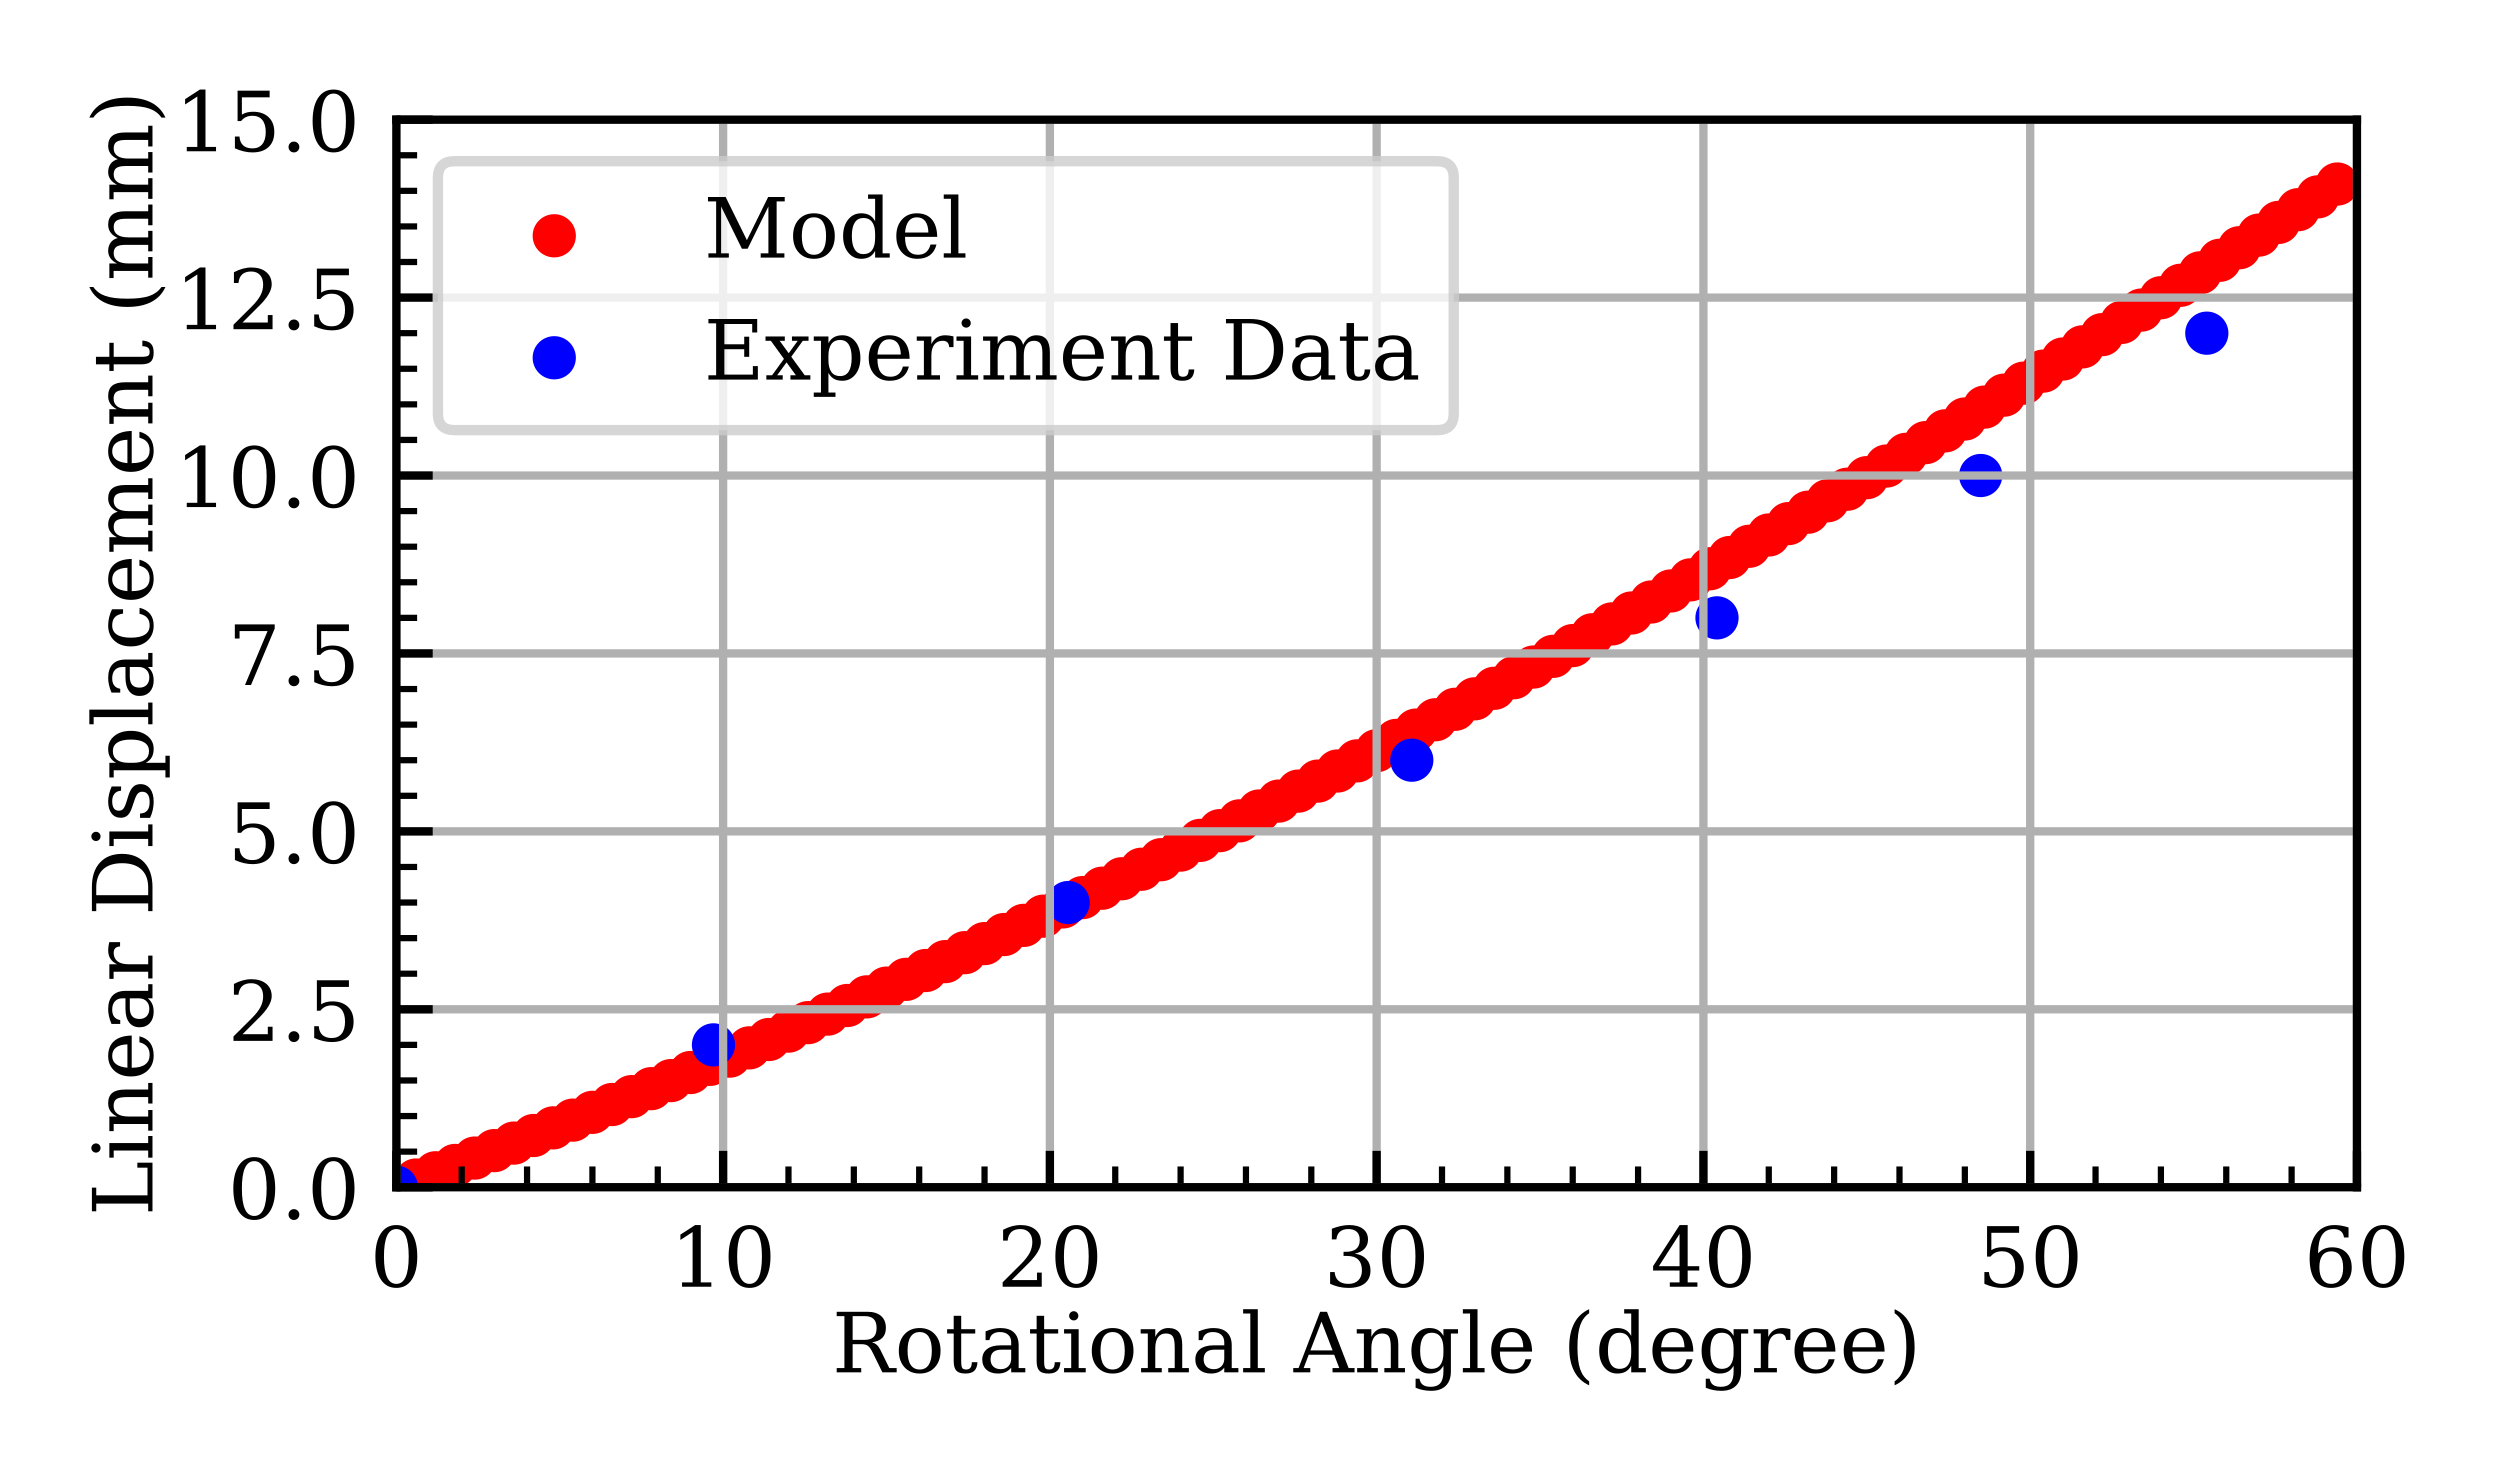 <?xml version="1.0" encoding="utf-8" standalone="no"?>
<!DOCTYPE svg PUBLIC "-//W3C//DTD SVG 1.1//EN"
  "http://www.w3.org/Graphics/SVG/1.1/DTD/svg11.dtd">
<!-- Created with matplotlib (https://matplotlib.org/) -->
<svg height="141.732pt" version="1.1" viewBox="0 0 240.661 141.732" width="240.661pt" xmlns="http://www.w3.org/2000/svg" xmlns:xlink="http://www.w3.org/1999/xlink">
 <defs>
  <style type="text/css">
*{stroke-linecap:butt;stroke-linejoin:round;}
  </style>
 </defs>
 <g id="figure_1">
  <g id="patch_1">
   <path d="M 0 141.732 
L 240.661 141.732 
L 240.661 0 
L 0 0 
z
" style="fill:#ffffff;"/>
  </g>
  <g id="axes_1">
   <g id="patch_2">
    <path d="M 38.155 114.287 
L 226.891 114.287 
L 226.891 11.52 
L 38.155 11.52 
z
" style="fill:#ffffff;"/>
   </g>
   <g id="PathCollection_1">
    <defs>
     <path d="M 0 1.581 
C 0.419 1.581 0.822 1.415 1.118 1.118 
C 1.415 0.822 1.581 0.419 1.581 0 
C 1.581 -0.419 1.415 -0.822 1.118 -1.118 
C 0.822 -1.415 0.419 -1.581 0 -1.581 
C -0.419 -1.581 -0.822 -1.415 -1.118 -1.118 
C -1.415 -0.822 -1.581 -0.419 -1.581 0 
C -1.581 0.419 -1.415 0.822 -1.118 1.118 
C -0.822 1.415 -0.419 1.581 0 1.581 
z
" id="md7546d40c3" style="stroke:#ff0000;"/>
    </defs>
    <g clip-path="url(#p2cd975477b)">
     <use style="fill:#ff0000;stroke:#ff0000;" x="-1" xlink:href="#md7546d40c3" y="127.199"/>
     <use style="fill:#ff0000;stroke:#ff0000;" x="0.408" xlink:href="#md7546d40c3" y="126.784"/>
     <use style="fill:#ff0000;stroke:#ff0000;" x="2.295" xlink:href="#md7546d40c3" y="126.221"/>
     <use style="fill:#ff0000;stroke:#ff0000;" x="4.182" xlink:href="#md7546d40c3" y="125.652"/>
     <use style="fill:#ff0000;stroke:#ff0000;" x="6.07" xlink:href="#md7546d40c3" y="125.076"/>
     <use style="fill:#ff0000;stroke:#ff0000;" x="7.957" xlink:href="#md7546d40c3" y="124.493"/>
     <use style="fill:#ff0000;stroke:#ff0000;" x="9.845" xlink:href="#md7546d40c3" y="123.904"/>
     <use style="fill:#ff0000;stroke:#ff0000;" x="11.732" xlink:href="#md7546d40c3" y="123.308"/>
     <use style="fill:#ff0000;stroke:#ff0000;" x="13.619" xlink:href="#md7546d40c3" y="122.706"/>
     <use style="fill:#ff0000;stroke:#ff0000;" x="15.507" xlink:href="#md7546d40c3" y="122.097"/>
     <use style="fill:#ff0000;stroke:#ff0000;" x="17.394" xlink:href="#md7546d40c3" y="121.482"/>
     <use style="fill:#ff0000;stroke:#ff0000;" x="19.281" xlink:href="#md7546d40c3" y="120.86"/>
     <use style="fill:#ff0000;stroke:#ff0000;" x="21.169" xlink:href="#md7546d40c3" y="120.232"/>
     <use style="fill:#ff0000;stroke:#ff0000;" x="23.056" xlink:href="#md7546d40c3" y="119.597"/>
     <use style="fill:#ff0000;stroke:#ff0000;" x="24.943" xlink:href="#md7546d40c3" y="118.956"/>
     <use style="fill:#ff0000;stroke:#ff0000;" x="26.831" xlink:href="#md7546d40c3" y="118.308"/>
     <use style="fill:#ff0000;stroke:#ff0000;" x="28.718" xlink:href="#md7546d40c3" y="117.654"/>
     <use style="fill:#ff0000;stroke:#ff0000;" x="30.606" xlink:href="#md7546d40c3" y="116.993"/>
     <use style="fill:#ff0000;stroke:#ff0000;" x="32.493" xlink:href="#md7546d40c3" y="116.326"/>
     <use style="fill:#ff0000;stroke:#ff0000;" x="34.38" xlink:href="#md7546d40c3" y="115.653"/>
     <use style="fill:#ff0000;stroke:#ff0000;" x="36.268" xlink:href="#md7546d40c3" y="114.973"/>
     <use style="fill:#ff0000;stroke:#ff0000;" x="38.155" xlink:href="#md7546d40c3" y="114.287"/>
     <use style="fill:#ff0000;stroke:#ff0000;" x="40.042" xlink:href="#md7546d40c3" y="113.595"/>
     <use style="fill:#ff0000;stroke:#ff0000;" x="41.93" xlink:href="#md7546d40c3" y="112.896"/>
     <use style="fill:#ff0000;stroke:#ff0000;" x="43.817" xlink:href="#md7546d40c3" y="112.191"/>
     <use style="fill:#ff0000;stroke:#ff0000;" x="45.704" xlink:href="#md7546d40c3" y="111.48"/>
     <use style="fill:#ff0000;stroke:#ff0000;" x="47.592" xlink:href="#md7546d40c3" y="110.763"/>
     <use style="fill:#ff0000;stroke:#ff0000;" x="49.479" xlink:href="#md7546d40c3" y="110.039"/>
     <use style="fill:#ff0000;stroke:#ff0000;" x="51.367" xlink:href="#md7546d40c3" y="109.309"/>
     <use style="fill:#ff0000;stroke:#ff0000;" x="53.254" xlink:href="#md7546d40c3" y="108.573"/>
     <use style="fill:#ff0000;stroke:#ff0000;" x="55.141" xlink:href="#md7546d40c3" y="107.83"/>
     <use style="fill:#ff0000;stroke:#ff0000;" x="57.029" xlink:href="#md7546d40c3" y="107.081"/>
     <use style="fill:#ff0000;stroke:#ff0000;" x="58.916" xlink:href="#md7546d40c3" y="106.327"/>
     <use style="fill:#ff0000;stroke:#ff0000;" x="60.803" xlink:href="#md7546d40c3" y="105.566"/>
     <use style="fill:#ff0000;stroke:#ff0000;" x="62.691" xlink:href="#md7546d40c3" y="104.799"/>
     <use style="fill:#ff0000;stroke:#ff0000;" x="64.578" xlink:href="#md7546d40c3" y="104.025"/>
     <use style="fill:#ff0000;stroke:#ff0000;" x="66.465" xlink:href="#md7546d40c3" y="103.246"/>
     <use style="fill:#ff0000;stroke:#ff0000;" x="68.353" xlink:href="#md7546d40c3" y="102.461"/>
     <use style="fill:#ff0000;stroke:#ff0000;" x="70.24" xlink:href="#md7546d40c3" y="101.669"/>
     <use style="fill:#ff0000;stroke:#ff0000;" x="72.128" xlink:href="#md7546d40c3" y="100.872"/>
     <use style="fill:#ff0000;stroke:#ff0000;" x="74.015" xlink:href="#md7546d40c3" y="100.068"/>
     <use style="fill:#ff0000;stroke:#ff0000;" x="75.902" xlink:href="#md7546d40c3" y="99.259"/>
     <use style="fill:#ff0000;stroke:#ff0000;" x="77.79" xlink:href="#md7546d40c3" y="98.443"/>
     <use style="fill:#ff0000;stroke:#ff0000;" x="79.677" xlink:href="#md7546d40c3" y="97.622"/>
     <use style="fill:#ff0000;stroke:#ff0000;" x="81.564" xlink:href="#md7546d40c3" y="96.794"/>
     <use style="fill:#ff0000;stroke:#ff0000;" x="83.452" xlink:href="#md7546d40c3" y="95.961"/>
     <use style="fill:#ff0000;stroke:#ff0000;" x="85.339" xlink:href="#md7546d40c3" y="95.121"/>
     <use style="fill:#ff0000;stroke:#ff0000;" x="87.226" xlink:href="#md7546d40c3" y="94.276"/>
     <use style="fill:#ff0000;stroke:#ff0000;" x="89.114" xlink:href="#md7546d40c3" y="93.425"/>
     <use style="fill:#ff0000;stroke:#ff0000;" x="91.001" xlink:href="#md7546d40c3" y="92.568"/>
     <use style="fill:#ff0000;stroke:#ff0000;" x="92.889" xlink:href="#md7546d40c3" y="91.705"/>
     <use style="fill:#ff0000;stroke:#ff0000;" x="94.776" xlink:href="#md7546d40c3" y="90.836"/>
     <use style="fill:#ff0000;stroke:#ff0000;" x="96.663" xlink:href="#md7546d40c3" y="89.962"/>
     <use style="fill:#ff0000;stroke:#ff0000;" x="98.551" xlink:href="#md7546d40c3" y="89.081"/>
     <use style="fill:#ff0000;stroke:#ff0000;" x="100.438" xlink:href="#md7546d40c3" y="88.195"/>
     <use style="fill:#ff0000;stroke:#ff0000;" x="102.325" xlink:href="#md7546d40c3" y="87.303"/>
     <use style="fill:#ff0000;stroke:#ff0000;" x="104.213" xlink:href="#md7546d40c3" y="86.406"/>
     <use style="fill:#ff0000;stroke:#ff0000;" x="106.1" xlink:href="#md7546d40c3" y="85.502"/>
     <use style="fill:#ff0000;stroke:#ff0000;" x="107.987" xlink:href="#md7546d40c3" y="84.593"/>
     <use style="fill:#ff0000;stroke:#ff0000;" x="109.875" xlink:href="#md7546d40c3" y="83.678"/>
     <use style="fill:#ff0000;stroke:#ff0000;" x="111.762" xlink:href="#md7546d40c3" y="82.758"/>
     <use style="fill:#ff0000;stroke:#ff0000;" x="113.65" xlink:href="#md7546d40c3" y="81.832"/>
     <use style="fill:#ff0000;stroke:#ff0000;" x="115.537" xlink:href="#md7546d40c3" y="80.9"/>
     <use style="fill:#ff0000;stroke:#ff0000;" x="117.424" xlink:href="#md7546d40c3" y="79.963"/>
     <use style="fill:#ff0000;stroke:#ff0000;" x="119.312" xlink:href="#md7546d40c3" y="79.02"/>
     <use style="fill:#ff0000;stroke:#ff0000;" x="121.199" xlink:href="#md7546d40c3" y="78.071"/>
     <use style="fill:#ff0000;stroke:#ff0000;" x="123.086" xlink:href="#md7546d40c3" y="77.117"/>
     <use style="fill:#ff0000;stroke:#ff0000;" x="124.974" xlink:href="#md7546d40c3" y="76.157"/>
     <use style="fill:#ff0000;stroke:#ff0000;" x="126.861" xlink:href="#md7546d40c3" y="75.192"/>
     <use style="fill:#ff0000;stroke:#ff0000;" x="128.748" xlink:href="#md7546d40c3" y="74.221"/>
     <use style="fill:#ff0000;stroke:#ff0000;" x="130.636" xlink:href="#md7546d40c3" y="73.245"/>
     <use style="fill:#ff0000;stroke:#ff0000;" x="132.523" xlink:href="#md7546d40c3" y="72.263"/>
     <use style="fill:#ff0000;stroke:#ff0000;" x="134.411" xlink:href="#md7546d40c3" y="71.276"/>
     <use style="fill:#ff0000;stroke:#ff0000;" x="136.298" xlink:href="#md7546d40c3" y="70.283"/>
     <use style="fill:#ff0000;stroke:#ff0000;" x="138.185" xlink:href="#md7546d40c3" y="69.285"/>
     <use style="fill:#ff0000;stroke:#ff0000;" x="140.073" xlink:href="#md7546d40c3" y="68.281"/>
     <use style="fill:#ff0000;stroke:#ff0000;" x="141.96" xlink:href="#md7546d40c3" y="67.272"/>
     <use style="fill:#ff0000;stroke:#ff0000;" x="143.847" xlink:href="#md7546d40c3" y="66.258"/>
     <use style="fill:#ff0000;stroke:#ff0000;" x="145.735" xlink:href="#md7546d40c3" y="65.238"/>
     <use style="fill:#ff0000;stroke:#ff0000;" x="147.622" xlink:href="#md7546d40c3" y="64.213"/>
     <use style="fill:#ff0000;stroke:#ff0000;" x="149.509" xlink:href="#md7546d40c3" y="63.183"/>
     <use style="fill:#ff0000;stroke:#ff0000;" x="151.397" xlink:href="#md7546d40c3" y="62.147"/>
     <use style="fill:#ff0000;stroke:#ff0000;" x="153.284" xlink:href="#md7546d40c3" y="61.106"/>
     <use style="fill:#ff0000;stroke:#ff0000;" x="155.172" xlink:href="#md7546d40c3" y="60.06"/>
     <use style="fill:#ff0000;stroke:#ff0000;" x="157.059" xlink:href="#md7546d40c3" y="59.008"/>
     <use style="fill:#ff0000;stroke:#ff0000;" x="158.946" xlink:href="#md7546d40c3" y="57.951"/>
     <use style="fill:#ff0000;stroke:#ff0000;" x="160.834" xlink:href="#md7546d40c3" y="56.889"/>
     <use style="fill:#ff0000;stroke:#ff0000;" x="162.721" xlink:href="#md7546d40c3" y="55.822"/>
     <use style="fill:#ff0000;stroke:#ff0000;" x="164.608" xlink:href="#md7546d40c3" y="54.749"/>
     <use style="fill:#ff0000;stroke:#ff0000;" x="166.496" xlink:href="#md7546d40c3" y="53.671"/>
     <use style="fill:#ff0000;stroke:#ff0000;" x="168.383" xlink:href="#md7546d40c3" y="52.588"/>
     <use style="fill:#ff0000;stroke:#ff0000;" x="170.27" xlink:href="#md7546d40c3" y="51.5"/>
     <use style="fill:#ff0000;stroke:#ff0000;" x="172.158" xlink:href="#md7546d40c3" y="50.406"/>
     <use style="fill:#ff0000;stroke:#ff0000;" x="174.045" xlink:href="#md7546d40c3" y="49.308"/>
     <use style="fill:#ff0000;stroke:#ff0000;" x="175.933" xlink:href="#md7546d40c3" y="48.204"/>
     <use style="fill:#ff0000;stroke:#ff0000;" x="177.82" xlink:href="#md7546d40c3" y="47.095"/>
     <use style="fill:#ff0000;stroke:#ff0000;" x="179.707" xlink:href="#md7546d40c3" y="45.981"/>
     <use style="fill:#ff0000;stroke:#ff0000;" x="181.595" xlink:href="#md7546d40c3" y="44.862"/>
     <use style="fill:#ff0000;stroke:#ff0000;" x="183.482" xlink:href="#md7546d40c3" y="43.738"/>
     <use style="fill:#ff0000;stroke:#ff0000;" x="185.369" xlink:href="#md7546d40c3" y="42.609"/>
     <use style="fill:#ff0000;stroke:#ff0000;" x="187.257" xlink:href="#md7546d40c3" y="41.474"/>
     <use style="fill:#ff0000;stroke:#ff0000;" x="189.144" xlink:href="#md7546d40c3" y="40.335"/>
     <use style="fill:#ff0000;stroke:#ff0000;" x="191.031" xlink:href="#md7546d40c3" y="39.19"/>
     <use style="fill:#ff0000;stroke:#ff0000;" x="192.919" xlink:href="#md7546d40c3" y="38.04"/>
     <use style="fill:#ff0000;stroke:#ff0000;" x="194.806" xlink:href="#md7546d40c3" y="36.885"/>
     <use style="fill:#ff0000;stroke:#ff0000;" x="196.694" xlink:href="#md7546d40c3" y="35.725"/>
     <use style="fill:#ff0000;stroke:#ff0000;" x="198.581" xlink:href="#md7546d40c3" y="34.56"/>
     <use style="fill:#ff0000;stroke:#ff0000;" x="200.468" xlink:href="#md7546d40c3" y="33.39"/>
     <use style="fill:#ff0000;stroke:#ff0000;" x="202.356" xlink:href="#md7546d40c3" y="32.215"/>
     <use style="fill:#ff0000;stroke:#ff0000;" x="204.243" xlink:href="#md7546d40c3" y="31.035"/>
     <use style="fill:#ff0000;stroke:#ff0000;" x="206.13" xlink:href="#md7546d40c3" y="29.85"/>
     <use style="fill:#ff0000;stroke:#ff0000;" x="208.018" xlink:href="#md7546d40c3" y="28.659"/>
     <use style="fill:#ff0000;stroke:#ff0000;" x="209.905" xlink:href="#md7546d40c3" y="27.464"/>
     <use style="fill:#ff0000;stroke:#ff0000;" x="211.793" xlink:href="#md7546d40c3" y="26.263"/>
     <use style="fill:#ff0000;stroke:#ff0000;" x="213.68" xlink:href="#md7546d40c3" y="25.058"/>
     <use style="fill:#ff0000;stroke:#ff0000;" x="215.567" xlink:href="#md7546d40c3" y="23.847"/>
     <use style="fill:#ff0000;stroke:#ff0000;" x="217.455" xlink:href="#md7546d40c3" y="22.631"/>
     <use style="fill:#ff0000;stroke:#ff0000;" x="219.342" xlink:href="#md7546d40c3" y="21.41"/>
     <use style="fill:#ff0000;stroke:#ff0000;" x="221.229" xlink:href="#md7546d40c3" y="20.184"/>
     <use style="fill:#ff0000;stroke:#ff0000;" x="223.117" xlink:href="#md7546d40c3" y="18.952"/>
     <use style="fill:#ff0000;stroke:#ff0000;" x="225.004" xlink:href="#md7546d40c3" y="17.716"/>
    </g>
   </g>
   <g id="PathCollection_2">
    <defs>
     <path d="M 0 1.581 
C 0.419 1.581 0.822 1.415 1.118 1.118 
C 1.415 0.822 1.581 0.419 1.581 0 
C 1.581 -0.419 1.415 -0.822 1.118 -1.118 
C 0.822 -1.415 0.419 -1.581 0 -1.581 
C -0.419 -1.581 -0.822 -1.415 -1.118 -1.118 
C -1.415 -0.822 -1.581 -0.419 -1.581 0 
C -1.581 0.419 -1.415 0.822 -1.118 1.118 
C -0.822 1.415 -0.419 1.581 0 1.581 
z
" id="mf93abc0669" style="stroke:#0000ff;"/>
    </defs>
    <g clip-path="url(#p2cd975477b)">
     <use style="fill:#0000ff;stroke:#0000ff;" x="38.155" xlink:href="#mf93abc0669" y="114.287"/>
     <use style="fill:#0000ff;stroke:#0000ff;" x="68.683" xlink:href="#mf93abc0669" y="100.585"/>
     <use style="fill:#0000ff;stroke:#0000ff;" x="102.829" xlink:href="#mf93abc0669" y="86.883"/>
     <use style="fill:#0000ff;stroke:#0000ff;" x="135.905" xlink:href="#mf93abc0669" y="73.18"/>
     <use style="fill:#0000ff;stroke:#0000ff;" x="165.285" xlink:href="#mf93abc0669" y="59.478"/>
     <use style="fill:#0000ff;stroke:#0000ff;" x="190.67" xlink:href="#mf93abc0669" y="45.776"/>
     <use style="fill:#0000ff;stroke:#0000ff;" x="212.437" xlink:href="#mf93abc0669" y="32.073"/>
    </g>
   </g>
   <g id="matplotlib.axis_1">
    <g id="xtick_1">
     <g id="line2d_1">
      <path clip-path="url(#p2cd975477b)" d="M 38.155 114.287 
L 38.155 11.52 
" style="fill:none;stroke:#b0b0b0;stroke-linecap:square;stroke-width:0.8;"/>
     </g>
     <g id="line2d_2">
      <defs>
       <path d="M 0 0 
L 0 -3.5 
" id="mc1e8de4f5e" style="stroke:#000000;stroke-width:0.8;"/>
      </defs>
      <g>
       <use style="stroke:#000000;stroke-width:0.8;" x="38.155" xlink:href="#mc1e8de4f5e" y="114.287"/>
      </g>
     </g>
     <g id="text_1">
      <!-- 0 -->
      <defs>
       <path d="M 31.781 3.422 
Q 39.266 3.422 42.969 11.625 
Q 46.688 19.828 46.688 36.375 
Q 46.688 52.984 42.969 61.188 
Q 39.266 69.391 31.781 69.391 
Q 24.312 69.391 20.594 61.188 
Q 16.891 52.984 16.891 36.375 
Q 16.891 19.828 20.594 11.625 
Q 24.312 3.422 31.781 3.422 
z
M 31.781 -1.422 
Q 19.922 -1.422 13.25 8.531 
Q 6.594 18.5 6.594 36.375 
Q 6.594 54.297 13.25 64.25 
Q 19.922 74.219 31.781 74.219 
Q 43.703 74.219 50.344 64.25 
Q 56.984 54.297 56.984 36.375 
Q 56.984 18.5 50.344 8.531 
Q 43.703 -1.422 31.781 -1.422 
z
" id="DejaVuSerif-48"/>
      </defs>
      <g transform="translate(35.61 123.866)scale(0.08 -0.08)">
       <use xlink:href="#DejaVuSerif-48"/>
      </g>
     </g>
    </g>
    <g id="xtick_2">
     <g id="line2d_3">
      <path clip-path="url(#p2cd975477b)" d="M 69.611 114.287 
L 69.611 11.52 
" style="fill:none;stroke:#b0b0b0;stroke-linecap:square;stroke-width:0.8;"/>
     </g>
     <g id="line2d_4">
      <g>
       <use style="stroke:#000000;stroke-width:0.8;" x="69.611" xlink:href="#mc1e8de4f5e" y="114.287"/>
      </g>
     </g>
     <g id="text_2">
      <!-- 10 -->
      <defs>
       <path d="M 14.203 0 
L 14.203 5.172 
L 26.906 5.172 
L 26.906 65.828 
L 12.203 56.297 
L 12.203 62.703 
L 29.984 74.219 
L 36.719 74.219 
L 36.719 5.172 
L 49.422 5.172 
L 49.422 0 
z
" id="DejaVuSerif-49"/>
      </defs>
      <g transform="translate(64.521 123.866)scale(0.08 -0.08)">
       <use xlink:href="#DejaVuSerif-49"/>
       <use x="63.623" xlink:href="#DejaVuSerif-48"/>
      </g>
     </g>
    </g>
    <g id="xtick_3">
     <g id="line2d_5">
      <path clip-path="url(#p2cd975477b)" d="M 101.067 114.287 
L 101.067 11.52 
" style="fill:none;stroke:#b0b0b0;stroke-linecap:square;stroke-width:0.8;"/>
     </g>
     <g id="line2d_6">
      <g>
       <use style="stroke:#000000;stroke-width:0.8;" x="101.067" xlink:href="#mc1e8de4f5e" y="114.287"/>
      </g>
     </g>
     <g id="text_3">
      <!-- 20 -->
      <defs>
       <path d="M 12.797 55.516 
L 7.328 55.516 
L 7.328 68.5 
Q 12.547 71.297 17.844 72.75 
Q 23.141 74.219 28.219 74.219 
Q 39.594 74.219 46.188 68.703 
Q 52.781 63.188 52.781 53.719 
Q 52.781 43.016 37.844 28.125 
Q 36.672 27 36.078 26.422 
L 17.672 8.016 
L 48.094 8.016 
L 48.094 17 
L 53.812 17 
L 53.812 0 
L 6.781 0 
L 6.781 5.328 
L 28.906 27.391 
Q 36.234 34.719 39.359 40.844 
Q 42.484 46.969 42.484 53.719 
Q 42.484 61.078 38.641 65.234 
Q 34.812 69.391 28.078 69.391 
Q 21.094 69.391 17.281 65.922 
Q 13.484 62.453 12.797 55.516 
z
" id="DejaVuSerif-50"/>
      </defs>
      <g transform="translate(95.977 123.866)scale(0.08 -0.08)">
       <use xlink:href="#DejaVuSerif-50"/>
       <use x="63.623" xlink:href="#DejaVuSerif-48"/>
      </g>
     </g>
    </g>
    <g id="xtick_4">
     <g id="line2d_7">
      <path clip-path="url(#p2cd975477b)" d="M 132.523 114.287 
L 132.523 11.52 
" style="fill:none;stroke:#b0b0b0;stroke-linecap:square;stroke-width:0.8;"/>
     </g>
     <g id="line2d_8">
      <g>
       <use style="stroke:#000000;stroke-width:0.8;" x="132.523" xlink:href="#mc1e8de4f5e" y="114.287"/>
      </g>
     </g>
     <g id="text_4">
      <!-- 30 -->
      <defs>
       <path d="M 9.719 69.828 
Q 15.438 71.969 20.672 73.094 
Q 25.922 74.219 30.516 74.219 
Q 41.219 74.219 47.219 69.594 
Q 53.219 64.984 53.219 56.781 
Q 53.219 50.203 49.062 45.781 
Q 44.922 41.359 37.312 39.797 
Q 46.297 38.531 51.25 33.281 
Q 56.203 28.031 56.203 19.672 
Q 56.203 9.469 49.344 4.016 
Q 42.484 -1.422 29.594 -1.422 
Q 23.875 -1.422 18.422 -0.188 
Q 12.984 1.031 7.625 3.516 
L 7.625 17.672 
L 13.094 17.672 
Q 13.578 10.641 17.828 7.031 
Q 22.078 3.422 29.781 3.422 
Q 37.25 3.422 41.578 7.734 
Q 45.906 12.062 45.906 19.578 
Q 45.906 28.172 41.453 32.594 
Q 37.016 37.016 28.422 37.016 
L 23.781 37.016 
L 23.781 42 
L 26.219 42 
Q 34.766 42 39.031 45.531 
Q 43.312 49.078 43.312 56.203 
Q 43.312 62.594 39.797 65.984 
Q 36.281 69.391 29.688 69.391 
Q 23.094 69.391 19.453 66.266 
Q 15.828 63.141 15.188 56.984 
L 9.719 56.984 
z
" id="DejaVuSerif-51"/>
      </defs>
      <g transform="translate(127.433 123.866)scale(0.08 -0.08)">
       <use xlink:href="#DejaVuSerif-51"/>
       <use x="63.623" xlink:href="#DejaVuSerif-48"/>
      </g>
     </g>
    </g>
    <g id="xtick_5">
     <g id="line2d_9">
      <path clip-path="url(#p2cd975477b)" d="M 163.979 114.287 
L 163.979 11.52 
" style="fill:none;stroke:#b0b0b0;stroke-linecap:square;stroke-width:0.8;"/>
     </g>
     <g id="line2d_10">
      <g>
       <use style="stroke:#000000;stroke-width:0.8;" x="163.979" xlink:href="#mc1e8de4f5e" y="114.287"/>
      </g>
     </g>
     <g id="text_5">
      <!-- 40 -->
      <defs>
       <path d="M 34.906 24.703 
L 34.906 63.484 
L 10.016 24.703 
z
M 56.391 0 
L 23.188 0 
L 23.188 5.172 
L 34.906 5.172 
L 34.906 19.484 
L 3.078 19.484 
L 3.078 24.812 
L 35.016 74.219 
L 44.672 74.219 
L 44.672 24.703 
L 58.594 24.703 
L 58.594 19.484 
L 44.672 19.484 
L 44.672 5.172 
L 56.391 5.172 
z
" id="DejaVuSerif-52"/>
      </defs>
      <g transform="translate(158.889 123.866)scale(0.08 -0.08)">
       <use xlink:href="#DejaVuSerif-52"/>
       <use x="63.623" xlink:href="#DejaVuSerif-48"/>
      </g>
     </g>
    </g>
    <g id="xtick_6">
     <g id="line2d_11">
      <path clip-path="url(#p2cd975477b)" d="M 195.435 114.287 
L 195.435 11.52 
" style="fill:none;stroke:#b0b0b0;stroke-linecap:square;stroke-width:0.8;"/>
     </g>
     <g id="line2d_12">
      <g>
       <use style="stroke:#000000;stroke-width:0.8;" x="195.435" xlink:href="#mc1e8de4f5e" y="114.287"/>
      </g>
     </g>
     <g id="text_6">
      <!-- 50 -->
      <defs>
       <path d="M 50.297 72.906 
L 50.297 64.891 
L 16.891 64.891 
L 16.891 44 
Q 19.438 45.75 22.828 46.625 
Q 26.219 47.516 30.422 47.516 
Q 42.234 47.516 49.062 40.969 
Q 55.906 34.422 55.906 23.094 
Q 55.906 11.531 49 5.047 
Q 42.094 -1.422 29.594 -1.422 
Q 24.562 -1.422 19.281 -0.188 
Q 14.016 1.031 8.5 3.516 
L 8.5 17.672 
L 14.016 17.672 
Q 14.453 10.75 18.422 7.078 
Q 22.406 3.422 29.594 3.422 
Q 37.312 3.422 41.453 8.5 
Q 45.609 13.578 45.609 23.094 
Q 45.609 32.562 41.484 37.609 
Q 37.359 42.672 29.594 42.672 
Q 25.203 42.672 21.844 41.109 
Q 18.5 39.547 15.922 36.281 
L 11.719 36.281 
L 11.719 72.906 
z
" id="DejaVuSerif-53"/>
      </defs>
      <g transform="translate(190.345 123.866)scale(0.08 -0.08)">
       <use xlink:href="#DejaVuSerif-53"/>
       <use x="63.623" xlink:href="#DejaVuSerif-48"/>
      </g>
     </g>
    </g>
    <g id="xtick_7">
     <g id="line2d_13">
      <path clip-path="url(#p2cd975477b)" d="M 226.891 114.287 
L 226.891 11.52 
" style="fill:none;stroke:#b0b0b0;stroke-linecap:square;stroke-width:0.8;"/>
     </g>
     <g id="line2d_14">
      <g>
       <use style="stroke:#000000;stroke-width:0.8;" x="226.891" xlink:href="#mc1e8de4f5e" y="114.287"/>
      </g>
     </g>
     <g id="text_7">
      <!-- 60 -->
      <defs>
       <path d="M 32.719 3.422 
Q 39.594 3.422 43.297 8.469 
Q 47.016 13.531 47.016 23 
Q 47.016 32.469 43.297 37.516 
Q 39.594 42.578 32.719 42.578 
Q 25.734 42.578 22.062 37.688 
Q 18.406 32.812 18.406 23.578 
Q 18.406 13.875 22.109 8.641 
Q 25.828 3.422 32.719 3.422 
z
M 16.797 40.141 
Q 20.125 43.797 24.312 45.594 
Q 28.516 47.406 33.797 47.406 
Q 44.672 47.406 51 40.859 
Q 57.328 34.328 57.328 23 
Q 57.328 11.922 50.516 5.25 
Q 43.703 -1.422 32.328 -1.422 
Q 19.969 -1.422 13.328 7.781 
Q 6.688 17 6.688 34.078 
Q 6.688 53.219 14.547 63.719 
Q 22.406 74.219 36.719 74.219 
Q 40.578 74.219 44.828 73.484 
Q 49.078 72.75 53.516 71.297 
L 53.516 59.281 
L 48 59.281 
Q 47.406 64.203 44.234 66.797 
Q 41.062 69.391 35.688 69.391 
Q 26.219 69.391 21.578 62.203 
Q 16.938 55.031 16.797 40.141 
z
" id="DejaVuSerif-54"/>
      </defs>
      <g transform="translate(221.801 123.866)scale(0.08 -0.08)">
       <use xlink:href="#DejaVuSerif-54"/>
       <use x="63.623" xlink:href="#DejaVuSerif-48"/>
      </g>
     </g>
    </g>
    <g id="xtick_8">
     <g id="line2d_15">
      <defs>
       <path d="M 0 0 
L 0 -2 
" id="mb5a023a381" style="stroke:#000000;stroke-width:0.6;"/>
      </defs>
      <g>
       <use style="stroke:#000000;stroke-width:0.6;" x="44.446" xlink:href="#mb5a023a381" y="114.287"/>
      </g>
     </g>
    </g>
    <g id="xtick_9">
     <g id="line2d_16">
      <g>
       <use style="stroke:#000000;stroke-width:0.6;" x="50.737" xlink:href="#mb5a023a381" y="114.287"/>
      </g>
     </g>
    </g>
    <g id="xtick_10">
     <g id="line2d_17">
      <g>
       <use style="stroke:#000000;stroke-width:0.6;" x="57.029" xlink:href="#mb5a023a381" y="114.287"/>
      </g>
     </g>
    </g>
    <g id="xtick_11">
     <g id="line2d_18">
      <g>
       <use style="stroke:#000000;stroke-width:0.6;" x="63.32" xlink:href="#mb5a023a381" y="114.287"/>
      </g>
     </g>
    </g>
    <g id="xtick_12">
     <g id="line2d_19">
      <g>
       <use style="stroke:#000000;stroke-width:0.6;" x="75.902" xlink:href="#mb5a023a381" y="114.287"/>
      </g>
     </g>
    </g>
    <g id="xtick_13">
     <g id="line2d_20">
      <g>
       <use style="stroke:#000000;stroke-width:0.6;" x="82.193" xlink:href="#mb5a023a381" y="114.287"/>
      </g>
     </g>
    </g>
    <g id="xtick_14">
     <g id="line2d_21">
      <g>
       <use style="stroke:#000000;stroke-width:0.6;" x="88.485" xlink:href="#mb5a023a381" y="114.287"/>
      </g>
     </g>
    </g>
    <g id="xtick_15">
     <g id="line2d_22">
      <g>
       <use style="stroke:#000000;stroke-width:0.6;" x="94.776" xlink:href="#mb5a023a381" y="114.287"/>
      </g>
     </g>
    </g>
    <g id="xtick_16">
     <g id="line2d_23">
      <g>
       <use style="stroke:#000000;stroke-width:0.6;" x="107.358" xlink:href="#mb5a023a381" y="114.287"/>
      </g>
     </g>
    </g>
    <g id="xtick_17">
     <g id="line2d_24">
      <g>
       <use style="stroke:#000000;stroke-width:0.6;" x="113.65" xlink:href="#mb5a023a381" y="114.287"/>
      </g>
     </g>
    </g>
    <g id="xtick_18">
     <g id="line2d_25">
      <g>
       <use style="stroke:#000000;stroke-width:0.6;" x="119.941" xlink:href="#mb5a023a381" y="114.287"/>
      </g>
     </g>
    </g>
    <g id="xtick_19">
     <g id="line2d_26">
      <g>
       <use style="stroke:#000000;stroke-width:0.6;" x="126.232" xlink:href="#mb5a023a381" y="114.287"/>
      </g>
     </g>
    </g>
    <g id="xtick_20">
     <g id="line2d_27">
      <g>
       <use style="stroke:#000000;stroke-width:0.6;" x="138.814" xlink:href="#mb5a023a381" y="114.287"/>
      </g>
     </g>
    </g>
    <g id="xtick_21">
     <g id="line2d_28">
      <g>
       <use style="stroke:#000000;stroke-width:0.6;" x="145.106" xlink:href="#mb5a023a381" y="114.287"/>
      </g>
     </g>
    </g>
    <g id="xtick_22">
     <g id="line2d_29">
      <g>
       <use style="stroke:#000000;stroke-width:0.6;" x="151.397" xlink:href="#mb5a023a381" y="114.287"/>
      </g>
     </g>
    </g>
    <g id="xtick_23">
     <g id="line2d_30">
      <g>
       <use style="stroke:#000000;stroke-width:0.6;" x="157.688" xlink:href="#mb5a023a381" y="114.287"/>
      </g>
     </g>
    </g>
    <g id="xtick_24">
     <g id="line2d_31">
      <g>
       <use style="stroke:#000000;stroke-width:0.6;" x="170.27" xlink:href="#mb5a023a381" y="114.287"/>
      </g>
     </g>
    </g>
    <g id="xtick_25">
     <g id="line2d_32">
      <g>
       <use style="stroke:#000000;stroke-width:0.6;" x="176.562" xlink:href="#mb5a023a381" y="114.287"/>
      </g>
     </g>
    </g>
    <g id="xtick_26">
     <g id="line2d_33">
      <g>
       <use style="stroke:#000000;stroke-width:0.6;" x="182.853" xlink:href="#mb5a023a381" y="114.287"/>
      </g>
     </g>
    </g>
    <g id="xtick_27">
     <g id="line2d_34">
      <g>
       <use style="stroke:#000000;stroke-width:0.6;" x="189.144" xlink:href="#mb5a023a381" y="114.287"/>
      </g>
     </g>
    </g>
    <g id="xtick_28">
     <g id="line2d_35">
      <g>
       <use style="stroke:#000000;stroke-width:0.6;" x="201.727" xlink:href="#mb5a023a381" y="114.287"/>
      </g>
     </g>
    </g>
    <g id="xtick_29">
     <g id="line2d_36">
      <g>
       <use style="stroke:#000000;stroke-width:0.6;" x="208.018" xlink:href="#mb5a023a381" y="114.287"/>
      </g>
     </g>
    </g>
    <g id="xtick_30">
     <g id="line2d_37">
      <g>
       <use style="stroke:#000000;stroke-width:0.6;" x="214.309" xlink:href="#mb5a023a381" y="114.287"/>
      </g>
     </g>
    </g>
    <g id="xtick_31">
     <g id="line2d_38">
      <g>
       <use style="stroke:#000000;stroke-width:0.6;" x="220.6" xlink:href="#mb5a023a381" y="114.287"/>
      </g>
     </g>
    </g>
    <g id="text_8">
     <!-- Rotational Angle (degree) -->
     <defs>
      <path d="M 47.906 36.188 
Q 51.312 35.25 53.781 33.031 
Q 56.25 30.812 58.203 26.812 
L 68.797 5.172 
L 77.688 5.172 
L 77.688 0 
L 60.5 0 
L 49.125 23.188 
Q 45.844 29.938 43.109 31.906 
Q 40.375 33.891 35.594 33.891 
L 24.703 33.891 
L 24.703 5.172 
L 35.016 5.172 
L 35.016 0 
L 5.516 0 
L 5.516 5.172 
L 14.797 5.172 
L 14.797 67.672 
L 5.516 67.672 
L 5.516 72.906 
L 42.484 72.906 
Q 53.125 72.906 58.906 67.828 
Q 64.703 62.75 64.703 53.422 
Q 64.703 45.906 60.469 41.578 
Q 56.25 37.25 47.906 36.188 
z
M 24.703 39.109 
L 39.109 39.109 
Q 46.484 39.109 50 42.594 
Q 53.516 46.094 53.516 53.422 
Q 53.516 60.75 50 64.203 
Q 46.484 67.672 39.109 67.672 
L 24.703 67.672 
z
" id="DejaVuSerif-82"/>
      <path d="M 30.078 3.422 
Q 37.312 3.422 40.984 9.125 
Q 44.672 14.844 44.672 25.984 
Q 44.672 37.109 40.984 42.797 
Q 37.312 48.484 30.078 48.484 
Q 22.859 48.484 19.172 42.797 
Q 15.484 37.109 15.484 25.984 
Q 15.484 14.844 19.188 9.125 
Q 22.906 3.422 30.078 3.422 
z
M 30.078 -1.422 
Q 18.75 -1.422 11.859 6.078 
Q 4.984 13.578 4.984 25.984 
Q 4.984 38.375 11.844 45.844 
Q 18.703 53.328 30.078 53.328 
Q 41.453 53.328 48.312 45.844 
Q 55.172 38.375 55.172 25.984 
Q 55.172 13.578 48.312 6.078 
Q 41.453 -1.422 30.078 -1.422 
z
" id="DejaVuSerif-111"/>
      <path d="M 10.797 46.688 
L 2.875 46.688 
L 2.875 51.906 
L 10.797 51.906 
L 10.797 68.016 
L 19.828 68.016 
L 19.828 51.906 
L 36.719 51.906 
L 36.719 46.688 
L 19.828 46.688 
L 19.828 13.719 
Q 19.828 7.125 21.094 5.266 
Q 22.359 3.422 25.781 3.422 
Q 29.297 3.422 30.906 5.484 
Q 32.516 7.562 32.625 12.203 
L 39.406 12.203 
Q 39.016 5.125 35.547 1.844 
Q 32.078 -1.422 25 -1.422 
Q 17.234 -1.422 14.016 2.016 
Q 10.797 5.469 10.797 13.719 
z
" id="DejaVuSerif-116"/>
      <path d="M 39.797 16.312 
L 39.797 27.297 
L 28.219 27.297 
Q 21.531 27.297 18.25 24.406 
Q 14.984 21.531 14.984 15.578 
Q 14.984 10.156 18.297 6.984 
Q 21.625 3.812 27.297 3.812 
Q 32.906 3.812 36.344 7.281 
Q 39.797 10.75 39.797 16.312 
z
M 48.781 32.422 
L 48.781 5.172 
L 56.781 5.172 
L 56.781 0 
L 39.797 0 
L 39.797 5.609 
Q 36.812 2 32.906 0.281 
Q 29 -1.422 23.781 -1.422 
Q 15.141 -1.422 10.062 3.172 
Q 4.984 7.766 4.984 15.578 
Q 4.984 23.641 10.797 28.078 
Q 16.609 32.516 27.203 32.516 
L 39.797 32.516 
L 39.797 36.078 
Q 39.797 42 36.203 45.234 
Q 32.625 48.484 26.125 48.484 
Q 20.75 48.484 17.578 46.047 
Q 14.406 43.609 13.625 38.812 
L 8.984 38.812 
L 8.984 49.312 
Q 13.672 51.312 18.094 52.312 
Q 22.516 53.328 26.703 53.328 
Q 37.5 53.328 43.141 47.969 
Q 48.781 42.625 48.781 32.422 
z
" id="DejaVuSerif-97"/>
      <path d="M 9.719 68.016 
Q 9.719 70.266 11.344 71.922 
Q 12.984 73.578 15.281 73.578 
Q 17.531 73.578 19.156 71.922 
Q 20.797 70.266 20.797 68.016 
Q 20.797 65.719 19.188 64.109 
Q 17.578 62.5 15.281 62.5 
Q 12.984 62.5 11.344 64.109 
Q 9.719 65.719 9.719 68.016 
z
M 21.188 5.172 
L 29.688 5.172 
L 29.688 0 
L 3.609 0 
L 3.609 5.172 
L 12.203 5.172 
L 12.203 46.688 
L 3.609 46.688 
L 3.609 51.906 
L 21.188 51.906 
z
" id="DejaVuSerif-105"/>
      <path d="M 4.109 0 
L 4.109 5.172 
L 12.203 5.172 
L 12.203 46.688 
L 3.609 46.688 
L 3.609 51.906 
L 21.188 51.906 
L 21.188 42.672 
Q 23.688 47.953 27.656 50.641 
Q 31.641 53.328 36.922 53.328 
Q 45.516 53.328 49.562 48.391 
Q 53.609 43.453 53.609 33.016 
L 53.609 5.172 
L 61.625 5.172 
L 61.625 0 
L 36.812 0 
L 36.812 5.172 
L 44.578 5.172 
L 44.578 30.172 
Q 44.578 39.703 42.234 43.234 
Q 39.891 46.781 33.984 46.781 
Q 27.734 46.781 24.453 42.203 
Q 21.188 37.641 21.188 28.906 
L 21.188 5.172 
L 29 5.172 
L 29 0 
z
" id="DejaVuSerif-110"/>
      <path d="M 20.516 5.172 
L 29 5.172 
L 29 0 
L 2.875 0 
L 2.875 5.172 
L 11.531 5.172 
L 11.531 70.797 
L 2.875 70.797 
L 2.875 75.984 
L 20.516 75.984 
z
" id="DejaVuSerif-108"/>
      <path id="DejaVuSerif-32"/>
      <path d="M 20.016 26.422 
L 46.781 26.422 
L 33.406 61.078 
z
M -0.594 0 
L -0.594 5.172 
L 5.812 5.172 
L 31.781 72.906 
L 39.984 72.906 
L 66.016 5.172 
L 73.188 5.172 
L 73.188 0 
L 46.688 0 
L 46.688 5.172 
L 54.781 5.172 
L 48.688 21.188 
L 18.016 21.188 
L 11.922 5.172 
L 19.922 5.172 
L 19.922 0 
z
" id="DejaVuSerif-65"/>
      <path d="M 52.484 46.688 
L 52.484 1.125 
Q 52.484 -10.062 46.328 -16.141 
Q 40.188 -22.219 28.812 -22.219 
Q 23.688 -22.219 19 -21.281 
Q 14.312 -20.359 10.016 -18.5 
L 10.016 -7.625 
L 14.703 -7.625 
Q 15.578 -12.703 18.844 -15.047 
Q 22.125 -17.391 28.219 -17.391 
Q 36.141 -17.391 39.812 -12.922 
Q 43.5 -8.453 43.5 1.125 
L 43.5 8.109 
Q 40.875 3.219 36.797 0.891 
Q 32.719 -1.422 26.703 -1.422 
Q 17.141 -1.422 11.062 6.172 
Q 4.984 13.766 4.984 25.984 
Q 4.984 38.188 11.031 45.75 
Q 17.094 53.328 26.703 53.328 
Q 32.719 53.328 36.797 51 
Q 40.875 48.688 43.5 43.797 
L 43.5 51.906 
L 61.078 51.906 
L 61.078 46.688 
z
M 43.5 28.516 
Q 43.5 37.844 39.906 42.766 
Q 36.328 47.703 29.5 47.703 
Q 22.562 47.703 19.016 42.234 
Q 15.484 36.766 15.484 25.984 
Q 15.484 15.234 19.016 9.719 
Q 22.562 4.203 29.5 4.203 
Q 36.328 4.203 39.906 9.109 
Q 43.5 14.016 43.5 23.391 
z
" id="DejaVuSerif-103"/>
      <path d="M 54.203 25 
L 15.484 25 
L 15.484 24.609 
Q 15.484 14.109 19.438 8.766 
Q 23.391 3.422 31.109 3.422 
Q 37.016 3.422 40.797 6.516 
Q 44.578 9.625 46.094 15.719 
L 53.328 15.719 
Q 51.172 7.172 45.375 2.875 
Q 39.594 -1.422 30.172 -1.422 
Q 18.797 -1.422 11.891 6.078 
Q 4.984 13.578 4.984 25.984 
Q 4.984 38.281 11.766 45.797 
Q 18.562 53.328 29.594 53.328 
Q 41.359 53.328 47.656 46.062 
Q 53.953 38.812 54.203 25 
z
M 43.609 30.172 
Q 43.312 39.266 39.766 43.875 
Q 36.234 48.484 29.594 48.484 
Q 23.391 48.484 19.828 43.844 
Q 16.266 39.203 15.484 30.172 
z
" id="DejaVuSerif-101"/>
      <path d="M 31.891 -15.578 
Q 20.016 -10.25 13.953 1.297 
Q 7.906 12.844 7.906 30.172 
Q 7.906 47.562 13.953 59.109 
Q 20.016 70.656 31.891 75.984 
L 31.891 71.188 
Q 24.359 66.016 21.094 56.609 
Q 17.828 47.219 17.828 30.172 
Q 17.828 13.188 21.094 3.781 
Q 24.359 -5.609 31.891 -10.797 
z
" id="DejaVuSerif-40"/>
      <path d="M 52.484 5.172 
L 61.078 5.172 
L 61.078 0 
L 43.5 0 
L 43.5 8.109 
Q 40.875 3.219 36.797 0.891 
Q 32.719 -1.422 26.703 -1.422 
Q 17.141 -1.422 11.062 6.172 
Q 4.984 13.766 4.984 25.984 
Q 4.984 38.188 11.031 45.75 
Q 17.094 53.328 26.703 53.328 
Q 32.719 53.328 36.797 51 
Q 40.875 48.688 43.5 43.797 
L 43.5 70.797 
L 35.016 70.797 
L 35.016 75.984 
L 52.484 75.984 
z
M 43.5 23.391 
L 43.5 28.516 
Q 43.5 37.844 39.906 42.766 
Q 36.328 47.703 29.5 47.703 
Q 22.562 47.703 19.016 42.234 
Q 15.484 36.766 15.484 25.984 
Q 15.484 15.234 19.016 9.719 
Q 22.562 4.203 29.5 4.203 
Q 36.328 4.203 39.906 9.109 
Q 43.5 14.016 43.5 23.391 
z
" id="DejaVuSerif-100"/>
      <path d="M 47.797 52 
L 47.797 39.016 
L 42.625 39.016 
Q 42.391 42.875 40.484 44.781 
Q 38.578 46.688 34.906 46.688 
Q 28.266 46.688 24.719 42.094 
Q 21.188 37.5 21.188 28.906 
L 21.188 5.172 
L 31.594 5.172 
L 31.594 0 
L 4.109 0 
L 4.109 5.172 
L 12.203 5.172 
L 12.203 46.781 
L 3.609 46.781 
L 3.609 51.906 
L 21.188 51.906 
L 21.188 42.672 
Q 23.828 48.094 27.969 50.703 
Q 32.125 53.328 38.094 53.328 
Q 40.281 53.328 42.703 52.984 
Q 45.125 52.641 47.797 52 
z
" id="DejaVuSerif-114"/>
      <path d="M 7.078 -15.578 
L 7.078 -10.797 
Q 14.594 -5.609 17.891 3.781 
Q 21.188 13.188 21.188 30.172 
Q 21.188 47.219 17.891 56.609 
Q 14.594 66.016 7.078 71.188 
L 7.078 75.984 
Q 19 70.656 25.047 59.109 
Q 31.109 47.562 31.109 30.172 
Q 31.109 12.844 25.047 1.297 
Q 19 -10.25 7.078 -15.578 
z
" id="DejaVuSerif-41"/>
     </defs>
     <g transform="translate(80.103 132.109)scale(0.08 -0.08)">
      <use xlink:href="#DejaVuSerif-82"/>
      <use x="75.293" xlink:href="#DejaVuSerif-111"/>
      <use x="135.498" xlink:href="#DejaVuSerif-116"/>
      <use x="175.684" xlink:href="#DejaVuSerif-97"/>
      <use x="235.303" xlink:href="#DejaVuSerif-116"/>
      <use x="275.488" xlink:href="#DejaVuSerif-105"/>
      <use x="307.471" xlink:href="#DejaVuSerif-111"/>
      <use x="367.676" xlink:href="#DejaVuSerif-110"/>
      <use x="432.08" xlink:href="#DejaVuSerif-97"/>
      <use x="491.699" xlink:href="#DejaVuSerif-108"/>
      <use x="523.682" xlink:href="#DejaVuSerif-32"/>
      <use x="555.469" xlink:href="#DejaVuSerif-65"/>
      <use x="627.686" xlink:href="#DejaVuSerif-110"/>
      <use x="692.09" xlink:href="#DejaVuSerif-103"/>
      <use x="756.104" xlink:href="#DejaVuSerif-108"/>
      <use x="788.086" xlink:href="#DejaVuSerif-101"/>
      <use x="847.266" xlink:href="#DejaVuSerif-32"/>
      <use x="879.053" xlink:href="#DejaVuSerif-40"/>
      <use x="918.066" xlink:href="#DejaVuSerif-100"/>
      <use x="982.08" xlink:href="#DejaVuSerif-101"/>
      <use x="1041.26" xlink:href="#DejaVuSerif-103"/>
      <use x="1105.273" xlink:href="#DejaVuSerif-114"/>
      <use x="1153.076" xlink:href="#DejaVuSerif-101"/>
      <use x="1212.256" xlink:href="#DejaVuSerif-101"/>
      <use x="1271.436" xlink:href="#DejaVuSerif-41"/>
     </g>
    </g>
   </g>
   <g id="matplotlib.axis_2">
    <g id="ytick_1">
     <g id="line2d_39">
      <path clip-path="url(#p2cd975477b)" d="M 38.155 114.287 
L 226.891 114.287 
" style="fill:none;stroke:#b0b0b0;stroke-linecap:square;stroke-width:0.8;"/>
     </g>
     <g id="line2d_40">
      <defs>
       <path d="M 0 0 
L 3.5 0 
" id="mf86c009c96" style="stroke:#000000;stroke-width:0.8;"/>
      </defs>
      <g>
       <use style="stroke:#000000;stroke-width:0.8;" x="38.155" xlink:href="#mf86c009c96" y="114.287"/>
      </g>
     </g>
     <g id="text_9">
      <!-- 0.0 -->
      <defs>
       <path d="M 9.422 5.078 
Q 9.422 7.812 11.281 9.719 
Q 13.141 11.625 15.922 11.625 
Q 18.609 11.625 20.5 9.719 
Q 22.406 7.812 22.406 5.078 
Q 22.406 2.391 20.5 0.484 
Q 18.609 -1.422 15.922 -1.422 
Q 13.141 -1.422 11.281 0.453 
Q 9.422 2.344 9.422 5.078 
z
" id="DejaVuSerif-46"/>
      </defs>
      <g transform="translate(21.933 117.327)scale(0.08 -0.08)">
       <use xlink:href="#DejaVuSerif-48"/>
       <use x="63.623" xlink:href="#DejaVuSerif-46"/>
       <use x="95.41" xlink:href="#DejaVuSerif-48"/>
      </g>
     </g>
    </g>
    <g id="ytick_2">
     <g id="line2d_41">
      <path clip-path="url(#p2cd975477b)" d="M 38.155 97.159 
L 226.891 97.159 
" style="fill:none;stroke:#b0b0b0;stroke-linecap:square;stroke-width:0.8;"/>
     </g>
     <g id="line2d_42">
      <g>
       <use style="stroke:#000000;stroke-width:0.8;" x="38.155" xlink:href="#mf86c009c96" y="97.159"/>
      </g>
     </g>
     <g id="text_10">
      <!-- 2.5 -->
      <g transform="translate(21.933 100.199)scale(0.08 -0.08)">
       <use xlink:href="#DejaVuSerif-50"/>
       <use x="63.623" xlink:href="#DejaVuSerif-46"/>
       <use x="95.41" xlink:href="#DejaVuSerif-53"/>
      </g>
     </g>
    </g>
    <g id="ytick_3">
     <g id="line2d_43">
      <path clip-path="url(#p2cd975477b)" d="M 38.155 80.032 
L 226.891 80.032 
" style="fill:none;stroke:#b0b0b0;stroke-linecap:square;stroke-width:0.8;"/>
     </g>
     <g id="line2d_44">
      <g>
       <use style="stroke:#000000;stroke-width:0.8;" x="38.155" xlink:href="#mf86c009c96" y="80.032"/>
      </g>
     </g>
     <g id="text_11">
      <!-- 5.0 -->
      <g transform="translate(21.933 83.071)scale(0.08 -0.08)">
       <use xlink:href="#DejaVuSerif-53"/>
       <use x="63.623" xlink:href="#DejaVuSerif-46"/>
       <use x="95.41" xlink:href="#DejaVuSerif-48"/>
      </g>
     </g>
    </g>
    <g id="ytick_4">
     <g id="line2d_45">
      <path clip-path="url(#p2cd975477b)" d="M 38.155 62.904 
L 226.891 62.904 
" style="fill:none;stroke:#b0b0b0;stroke-linecap:square;stroke-width:0.8;"/>
     </g>
     <g id="line2d_46">
      <g>
       <use style="stroke:#000000;stroke-width:0.8;" x="38.155" xlink:href="#mf86c009c96" y="62.904"/>
      </g>
     </g>
     <g id="text_12">
      <!-- 7.5 -->
      <defs>
       <path d="M 56.391 67.922 
L 27.875 0 
L 20.609 0 
L 47.797 64.891 
L 14.109 64.891 
L 14.109 55.906 
L 8.406 55.906 
L 8.406 72.906 
L 56.391 72.906 
z
" id="DejaVuSerif-55"/>
      </defs>
      <g transform="translate(21.933 65.943)scale(0.08 -0.08)">
       <use xlink:href="#DejaVuSerif-55"/>
       <use x="63.623" xlink:href="#DejaVuSerif-46"/>
       <use x="95.41" xlink:href="#DejaVuSerif-53"/>
      </g>
     </g>
    </g>
    <g id="ytick_5">
     <g id="line2d_47">
      <path clip-path="url(#p2cd975477b)" d="M 38.155 45.776 
L 226.891 45.776 
" style="fill:none;stroke:#b0b0b0;stroke-linecap:square;stroke-width:0.8;"/>
     </g>
     <g id="line2d_48">
      <g>
       <use style="stroke:#000000;stroke-width:0.8;" x="38.155" xlink:href="#mf86c009c96" y="45.776"/>
      </g>
     </g>
     <g id="text_13">
      <!-- 10.0 -->
      <g transform="translate(16.843 48.815)scale(0.08 -0.08)">
       <use xlink:href="#DejaVuSerif-49"/>
       <use x="63.623" xlink:href="#DejaVuSerif-48"/>
       <use x="127.246" xlink:href="#DejaVuSerif-46"/>
       <use x="159.033" xlink:href="#DejaVuSerif-48"/>
      </g>
     </g>
    </g>
    <g id="ytick_6">
     <g id="line2d_49">
      <path clip-path="url(#p2cd975477b)" d="M 38.155 28.648 
L 226.891 28.648 
" style="fill:none;stroke:#b0b0b0;stroke-linecap:square;stroke-width:0.8;"/>
     </g>
     <g id="line2d_50">
      <g>
       <use style="stroke:#000000;stroke-width:0.8;" x="38.155" xlink:href="#mf86c009c96" y="28.648"/>
      </g>
     </g>
     <g id="text_14">
      <!-- 12.5 -->
      <g transform="translate(16.843 31.687)scale(0.08 -0.08)">
       <use xlink:href="#DejaVuSerif-49"/>
       <use x="63.623" xlink:href="#DejaVuSerif-50"/>
       <use x="127.246" xlink:href="#DejaVuSerif-46"/>
       <use x="159.033" xlink:href="#DejaVuSerif-53"/>
      </g>
     </g>
    </g>
    <g id="ytick_7">
     <g id="line2d_51">
      <path clip-path="url(#p2cd975477b)" d="M 38.155 11.52 
L 226.891 11.52 
" style="fill:none;stroke:#b0b0b0;stroke-linecap:square;stroke-width:0.8;"/>
     </g>
     <g id="line2d_52">
      <g>
       <use style="stroke:#000000;stroke-width:0.8;" x="38.155" xlink:href="#mf86c009c96" y="11.52"/>
      </g>
     </g>
     <g id="text_15">
      <!-- 15.0 -->
      <g transform="translate(16.843 14.559)scale(0.08 -0.08)">
       <use xlink:href="#DejaVuSerif-49"/>
       <use x="63.623" xlink:href="#DejaVuSerif-53"/>
       <use x="127.246" xlink:href="#DejaVuSerif-46"/>
       <use x="159.033" xlink:href="#DejaVuSerif-48"/>
      </g>
     </g>
    </g>
    <g id="ytick_8">
     <g id="line2d_53">
      <defs>
       <path d="M 0 0 
L 2 0 
" id="mc06e8f347c" style="stroke:#000000;stroke-width:0.6;"/>
      </defs>
      <g>
       <use style="stroke:#000000;stroke-width:0.6;" x="38.155" xlink:href="#mc06e8f347c" y="110.862"/>
      </g>
     </g>
    </g>
    <g id="ytick_9">
     <g id="line2d_54">
      <g>
       <use style="stroke:#000000;stroke-width:0.6;" x="38.155" xlink:href="#mc06e8f347c" y="107.436"/>
      </g>
     </g>
    </g>
    <g id="ytick_10">
     <g id="line2d_55">
      <g>
       <use style="stroke:#000000;stroke-width:0.6;" x="38.155" xlink:href="#mc06e8f347c" y="104.011"/>
      </g>
     </g>
    </g>
    <g id="ytick_11">
     <g id="line2d_56">
      <g>
       <use style="stroke:#000000;stroke-width:0.6;" x="38.155" xlink:href="#mc06e8f347c" y="100.585"/>
      </g>
     </g>
    </g>
    <g id="ytick_12">
     <g id="line2d_57">
      <g>
       <use style="stroke:#000000;stroke-width:0.6;" x="38.155" xlink:href="#mc06e8f347c" y="93.734"/>
      </g>
     </g>
    </g>
    <g id="ytick_13">
     <g id="line2d_58">
      <g>
       <use style="stroke:#000000;stroke-width:0.6;" x="38.155" xlink:href="#mc06e8f347c" y="90.308"/>
      </g>
     </g>
    </g>
    <g id="ytick_14">
     <g id="line2d_59">
      <g>
       <use style="stroke:#000000;stroke-width:0.6;" x="38.155" xlink:href="#mc06e8f347c" y="86.883"/>
      </g>
     </g>
    </g>
    <g id="ytick_15">
     <g id="line2d_60">
      <g>
       <use style="stroke:#000000;stroke-width:0.6;" x="38.155" xlink:href="#mc06e8f347c" y="83.457"/>
      </g>
     </g>
    </g>
    <g id="ytick_16">
     <g id="line2d_61">
      <g>
       <use style="stroke:#000000;stroke-width:0.6;" x="38.155" xlink:href="#mc06e8f347c" y="76.606"/>
      </g>
     </g>
    </g>
    <g id="ytick_17">
     <g id="line2d_62">
      <g>
       <use style="stroke:#000000;stroke-width:0.6;" x="38.155" xlink:href="#mc06e8f347c" y="73.18"/>
      </g>
     </g>
    </g>
    <g id="ytick_18">
     <g id="line2d_63">
      <g>
       <use style="stroke:#000000;stroke-width:0.6;" x="38.155" xlink:href="#mc06e8f347c" y="69.755"/>
      </g>
     </g>
    </g>
    <g id="ytick_19">
     <g id="line2d_64">
      <g>
       <use style="stroke:#000000;stroke-width:0.6;" x="38.155" xlink:href="#mc06e8f347c" y="66.329"/>
      </g>
     </g>
    </g>
    <g id="ytick_20">
     <g id="line2d_65">
      <g>
       <use style="stroke:#000000;stroke-width:0.6;" x="38.155" xlink:href="#mc06e8f347c" y="59.478"/>
      </g>
     </g>
    </g>
    <g id="ytick_21">
     <g id="line2d_66">
      <g>
       <use style="stroke:#000000;stroke-width:0.6;" x="38.155" xlink:href="#mc06e8f347c" y="56.052"/>
      </g>
     </g>
    </g>
    <g id="ytick_22">
     <g id="line2d_67">
      <g>
       <use style="stroke:#000000;stroke-width:0.6;" x="38.155" xlink:href="#mc06e8f347c" y="52.627"/>
      </g>
     </g>
    </g>
    <g id="ytick_23">
     <g id="line2d_68">
      <g>
       <use style="stroke:#000000;stroke-width:0.6;" x="38.155" xlink:href="#mc06e8f347c" y="49.201"/>
      </g>
     </g>
    </g>
    <g id="ytick_24">
     <g id="line2d_69">
      <g>
       <use style="stroke:#000000;stroke-width:0.6;" x="38.155" xlink:href="#mc06e8f347c" y="42.35"/>
      </g>
     </g>
    </g>
    <g id="ytick_25">
     <g id="line2d_70">
      <g>
       <use style="stroke:#000000;stroke-width:0.6;" x="38.155" xlink:href="#mc06e8f347c" y="38.925"/>
      </g>
     </g>
    </g>
    <g id="ytick_26">
     <g id="line2d_71">
      <g>
       <use style="stroke:#000000;stroke-width:0.6;" x="38.155" xlink:href="#mc06e8f347c" y="35.499"/>
      </g>
     </g>
    </g>
    <g id="ytick_27">
     <g id="line2d_72">
      <g>
       <use style="stroke:#000000;stroke-width:0.6;" x="38.155" xlink:href="#mc06e8f347c" y="32.073"/>
      </g>
     </g>
    </g>
    <g id="ytick_28">
     <g id="line2d_73">
      <g>
       <use style="stroke:#000000;stroke-width:0.6;" x="38.155" xlink:href="#mc06e8f347c" y="25.222"/>
      </g>
     </g>
    </g>
    <g id="ytick_29">
     <g id="line2d_74">
      <g>
       <use style="stroke:#000000;stroke-width:0.6;" x="38.155" xlink:href="#mc06e8f347c" y="21.797"/>
      </g>
     </g>
    </g>
    <g id="ytick_30">
     <g id="line2d_75">
      <g>
       <use style="stroke:#000000;stroke-width:0.6;" x="38.155" xlink:href="#mc06e8f347c" y="18.371"/>
      </g>
     </g>
    </g>
    <g id="ytick_31">
     <g id="line2d_76">
      <g>
       <use style="stroke:#000000;stroke-width:0.6;" x="38.155" xlink:href="#mc06e8f347c" y="14.946"/>
      </g>
     </g>
    </g>
    <g id="text_16">
     <!-- Linear Displacement (mm) -->
     <defs>
      <path d="M 5.516 0 
L 5.516 5.172 
L 14.797 5.172 
L 14.797 67.672 
L 5.516 67.672 
L 5.516 72.906 
L 33.984 72.906 
L 33.984 67.672 
L 24.703 67.672 
L 24.703 6 
L 58.016 6 
L 58.016 18.219 
L 64.016 18.219 
L 64.016 0 
z
" id="DejaVuSerif-76"/>
      <path d="M 24.703 5.172 
L 33.797 5.172 
Q 48 5.172 55.594 13.281 
Q 63.188 21.391 63.188 36.531 
Q 63.188 51.656 55.609 59.656 
Q 48.047 67.672 33.797 67.672 
L 24.703 67.672 
z
M 5.516 0 
L 5.516 5.172 
L 14.797 5.172 
L 14.797 67.672 
L 5.516 67.672 
L 5.516 72.906 
L 34.516 72.906 
Q 53.375 72.906 63.891 63.281 
Q 74.422 53.656 74.422 36.531 
Q 74.422 19.344 63.875 9.672 
Q 53.328 0 34.516 0 
z
" id="DejaVuSerif-68"/>
      <path d="M 5.609 2.875 
L 5.609 14.984 
L 10.797 14.984 
Q 10.984 9.188 14.422 6.297 
Q 17.875 3.422 24.609 3.422 
Q 30.672 3.422 33.844 5.688 
Q 37.016 7.953 37.016 12.312 
Q 37.016 15.719 34.688 17.812 
Q 32.375 19.922 24.906 22.312 
L 18.406 24.516 
Q 11.719 26.656 8.719 29.875 
Q 5.719 33.109 5.719 38.094 
Q 5.719 45.219 10.938 49.266 
Q 16.156 53.328 25.391 53.328 
Q 29.5 53.328 34.031 52.25 
Q 38.578 51.172 43.406 49.125 
L 43.406 37.797 
L 38.234 37.797 
Q 38.031 42.828 34.703 45.656 
Q 31.391 48.484 25.688 48.484 
Q 20.016 48.484 17.109 46.484 
Q 14.203 44.484 14.203 40.484 
Q 14.203 37.203 16.406 35.219 
Q 18.609 33.25 25.203 31.203 
L 32.328 29 
Q 39.703 26.703 42.938 23.266 
Q 46.188 19.828 46.188 14.406 
Q 46.188 7.031 40.547 2.797 
Q 34.906 -1.422 25 -1.422 
Q 19.969 -1.422 15.188 -0.344 
Q 10.406 0.734 5.609 2.875 
z
" id="DejaVuSerif-115"/>
      <path d="M 20.516 28.516 
L 20.516 23.391 
Q 20.516 14.016 24.094 9.109 
Q 27.688 4.203 34.516 4.203 
Q 41.406 4.203 44.938 9.719 
Q 48.484 15.234 48.484 25.984 
Q 48.484 36.766 44.938 42.234 
Q 41.406 47.703 34.516 47.703 
Q 27.688 47.703 24.094 42.766 
Q 20.516 37.844 20.516 28.516 
z
M 11.531 46.688 
L 2.875 46.688 
L 2.875 51.906 
L 20.516 51.906 
L 20.516 43.797 
Q 23.141 48.688 27.219 51 
Q 31.297 53.328 37.312 53.328 
Q 46.875 53.328 52.922 45.75 
Q 58.984 38.188 58.984 25.984 
Q 58.984 13.766 52.922 6.172 
Q 46.875 -1.422 37.312 -1.422 
Q 31.297 -1.422 27.219 0.891 
Q 23.141 3.219 20.516 8.109 
L 20.516 -15.578 
L 29 -15.578 
L 29 -20.797 
L 2.875 -20.797 
L 2.875 -15.578 
L 11.531 -15.578 
z
" id="DejaVuSerif-112"/>
      <path d="M 51.422 15.578 
Q 49.516 7.281 44.094 2.922 
Q 38.672 -1.422 30.078 -1.422 
Q 18.75 -1.422 11.859 6.078 
Q 4.984 13.578 4.984 25.984 
Q 4.984 38.422 11.859 45.875 
Q 18.75 53.328 30.078 53.328 
Q 35.016 53.328 39.891 52.172 
Q 44.781 51.031 49.703 48.688 
L 49.703 35.406 
L 44.484 35.406 
Q 43.453 42.234 40.016 45.359 
Q 36.578 48.484 30.172 48.484 
Q 22.906 48.484 19.188 42.844 
Q 15.484 37.203 15.484 25.984 
Q 15.484 14.75 19.172 9.078 
Q 22.859 3.422 30.172 3.422 
Q 35.984 3.422 39.453 6.438 
Q 42.922 9.469 44.188 15.578 
z
" id="DejaVuSerif-99"/>
      <path d="M 51.812 41.797 
Q 54.391 47.516 58.422 50.422 
Q 62.453 53.328 67.828 53.328 
Q 75.984 53.328 79.984 48.266 
Q 83.984 43.219 83.984 33.016 
L 83.984 5.172 
L 92.094 5.172 
L 92.094 0 
L 67.188 0 
L 67.188 5.172 
L 75 5.172 
L 75 31.984 
Q 75 39.938 72.656 43.312 
Q 70.312 46.688 64.891 46.688 
Q 58.891 46.688 55.734 42.141 
Q 52.594 37.594 52.594 28.906 
L 52.594 5.172 
L 60.406 5.172 
L 60.406 0 
L 35.797 0 
L 35.797 5.172 
L 43.609 5.172 
L 43.609 32.328 
Q 43.609 40.094 41.266 43.391 
Q 38.922 46.688 33.5 46.688 
Q 27.484 46.688 24.328 42.141 
Q 21.188 37.594 21.188 28.906 
L 21.188 5.172 
L 29 5.172 
L 29 0 
L 4.109 0 
L 4.109 5.172 
L 12.203 5.172 
L 12.203 46.781 
L 3.609 46.781 
L 3.609 51.906 
L 21.188 51.906 
L 21.188 42.672 
Q 23.688 47.859 27.531 50.594 
Q 31.391 53.328 36.281 53.328 
Q 42.328 53.328 46.375 50.312 
Q 50.438 47.312 51.812 41.797 
z
" id="DejaVuSerif-109"/>
     </defs>
     <g transform="translate(14.679 117.046)rotate(-90)scale(0.08 -0.08)">
      <use xlink:href="#DejaVuSerif-76"/>
      <use x="66.406" xlink:href="#DejaVuSerif-105"/>
      <use x="98.389" xlink:href="#DejaVuSerif-110"/>
      <use x="162.793" xlink:href="#DejaVuSerif-101"/>
      <use x="221.973" xlink:href="#DejaVuSerif-97"/>
      <use x="281.592" xlink:href="#DejaVuSerif-114"/>
      <use x="329.395" xlink:href="#DejaVuSerif-32"/>
      <use x="361.182" xlink:href="#DejaVuSerif-68"/>
      <use x="441.357" xlink:href="#DejaVuSerif-105"/>
      <use x="473.34" xlink:href="#DejaVuSerif-115"/>
      <use x="524.658" xlink:href="#DejaVuSerif-112"/>
      <use x="588.672" xlink:href="#DejaVuSerif-108"/>
      <use x="620.654" xlink:href="#DejaVuSerif-97"/>
      <use x="680.273" xlink:href="#DejaVuSerif-99"/>
      <use x="736.279" xlink:href="#DejaVuSerif-101"/>
      <use x="795.459" xlink:href="#DejaVuSerif-109"/>
      <use x="890.283" xlink:href="#DejaVuSerif-101"/>
      <use x="949.463" xlink:href="#DejaVuSerif-110"/>
      <use x="1013.867" xlink:href="#DejaVuSerif-116"/>
      <use x="1054.053" xlink:href="#DejaVuSerif-32"/>
      <use x="1085.84" xlink:href="#DejaVuSerif-40"/>
      <use x="1124.854" xlink:href="#DejaVuSerif-109"/>
      <use x="1219.678" xlink:href="#DejaVuSerif-109"/>
      <use x="1314.502" xlink:href="#DejaVuSerif-41"/>
     </g>
    </g>
   </g>
   <g id="patch_3">
    <path d="M 38.155 114.287 
L 38.155 11.52 
" style="fill:none;stroke:#000000;stroke-linecap:square;stroke-linejoin:miter;stroke-width:0.8;"/>
   </g>
   <g id="patch_4">
    <path d="M 226.891 114.287 
L 226.891 11.52 
" style="fill:none;stroke:#000000;stroke-linecap:square;stroke-linejoin:miter;stroke-width:0.8;"/>
   </g>
   <g id="patch_5">
    <path d="M 38.155 114.287 
L 226.891 114.287 
" style="fill:none;stroke:#000000;stroke-linecap:square;stroke-linejoin:miter;stroke-width:0.8;"/>
   </g>
   <g id="patch_6">
    <path d="M 38.155 11.52 
L 226.891 11.52 
" style="fill:none;stroke:#000000;stroke-linecap:square;stroke-linejoin:miter;stroke-width:0.8;"/>
   </g>
   <g id="legend_1">
    <g id="patch_7">
     <path d="M 43.755 41.405 
L 138.345 41.405 
Q 139.945 41.405 139.945 39.805 
L 139.945 17.12 
Q 139.945 15.52 138.345 15.52 
L 43.755 15.52 
Q 42.155 15.52 42.155 17.12 
L 42.155 39.805 
Q 42.155 41.405 43.755 41.405 
z
" style="fill:#ffffff;opacity:0.8;stroke:#cccccc;stroke-linejoin:miter;"/>
    </g>
    <g id="PathCollection_3">
     <g>
      <use style="fill:#ff0000;stroke:#ff0000;" x="53.355" xlink:href="#md7546d40c3" y="22.699"/>
     </g>
    </g>
    <g id="text_17">
     <!-- Model -->
     <defs>
      <path d="M 5.516 0 
L 5.516 5.172 
L 14.797 5.172 
L 14.797 67.672 
L 4.984 67.672 
L 4.984 72.906 
L 26.219 72.906 
L 51.812 21 
L 77.391 72.906 
L 97.312 72.906 
L 97.312 67.672 
L 87.594 67.672 
L 87.594 5.172 
L 96.922 5.172 
L 96.922 0 
L 68.406 0 
L 68.406 5.172 
L 77.688 5.172 
L 77.688 61.531 
L 52.688 10.688 
L 45.797 10.688 
L 20.797 61.531 
L 20.797 5.172 
L 30.078 5.172 
L 30.078 0 
z
" id="DejaVuSerif-77"/>
     </defs>
     <g transform="translate(67.755 24.799)scale(0.08 -0.08)">
      <use xlink:href="#DejaVuSerif-77"/>
      <use x="102.393" xlink:href="#DejaVuSerif-111"/>
      <use x="162.598" xlink:href="#DejaVuSerif-100"/>
      <use x="226.611" xlink:href="#DejaVuSerif-101"/>
      <use x="285.791" xlink:href="#DejaVuSerif-108"/>
     </g>
    </g>
    <g id="PathCollection_4">
     <g>
      <use style="fill:#0000ff;stroke:#0000ff;" x="53.355" xlink:href="#mf93abc0669" y="34.441"/>
     </g>
    </g>
    <g id="text_18">
     <!-- Experiment Data -->
     <defs>
      <path d="M 5.516 0 
L 5.516 5.172 
L 14.797 5.172 
L 14.797 67.672 
L 5.516 67.672 
L 5.516 72.906 
L 64.203 72.906 
L 64.203 56.688 
L 58.203 56.688 
L 58.203 66.891 
L 24.703 66.891 
L 24.703 42.484 
L 48.578 42.484 
L 48.578 51.609 
L 54.594 51.609 
L 54.594 27.391 
L 48.578 27.391 
L 48.578 36.531 
L 24.703 36.531 
L 24.703 6 
L 58.984 6 
L 58.984 16.219 
L 64.984 16.219 
L 64.984 0 
z
" id="DejaVuSerif-69"/>
      <path d="M 29.109 31.688 
L 39.984 46.688 
L 33.016 46.688 
L 33.016 51.906 
L 52.984 51.906 
L 52.984 46.688 
L 46.094 46.688 
L 32.172 27.484 
L 48.391 5.172 
L 55.172 5.172 
L 55.172 0 
L 31.203 0 
L 31.203 5.172 
L 37.797 5.172 
L 26.516 20.703 
L 15.188 5.172 
L 21.922 5.172 
L 21.922 0 
L 2.203 0 
L 2.203 5.172 
L 9.078 5.172 
L 23.391 24.906 
L 7.625 46.688 
L 1.219 46.688 
L 1.219 51.906 
L 24.422 51.906 
L 24.422 46.688 
L 18.219 46.688 
z
" id="DejaVuSerif-120"/>
     </defs>
     <g transform="translate(67.755 36.541)scale(0.08 -0.08)">
      <use xlink:href="#DejaVuSerif-69"/>
      <use x="72.998" xlink:href="#DejaVuSerif-120"/>
      <use x="129.395" xlink:href="#DejaVuSerif-112"/>
      <use x="193.408" xlink:href="#DejaVuSerif-101"/>
      <use x="252.588" xlink:href="#DejaVuSerif-114"/>
      <use x="300.391" xlink:href="#DejaVuSerif-105"/>
      <use x="332.373" xlink:href="#DejaVuSerif-109"/>
      <use x="427.197" xlink:href="#DejaVuSerif-101"/>
      <use x="486.377" xlink:href="#DejaVuSerif-110"/>
      <use x="550.781" xlink:href="#DejaVuSerif-116"/>
      <use x="590.967" xlink:href="#DejaVuSerif-32"/>
      <use x="622.754" xlink:href="#DejaVuSerif-68"/>
      <use x="702.93" xlink:href="#DejaVuSerif-97"/>
      <use x="762.549" xlink:href="#DejaVuSerif-116"/>
      <use x="802.734" xlink:href="#DejaVuSerif-97"/>
     </g>
    </g>
   </g>
  </g>
 </g>
 <defs>
  <clipPath id="p2cd975477b">
   <rect height="102.767" width="188.736" x="38.155" y="11.52"/>
  </clipPath>
 </defs>
</svg>
